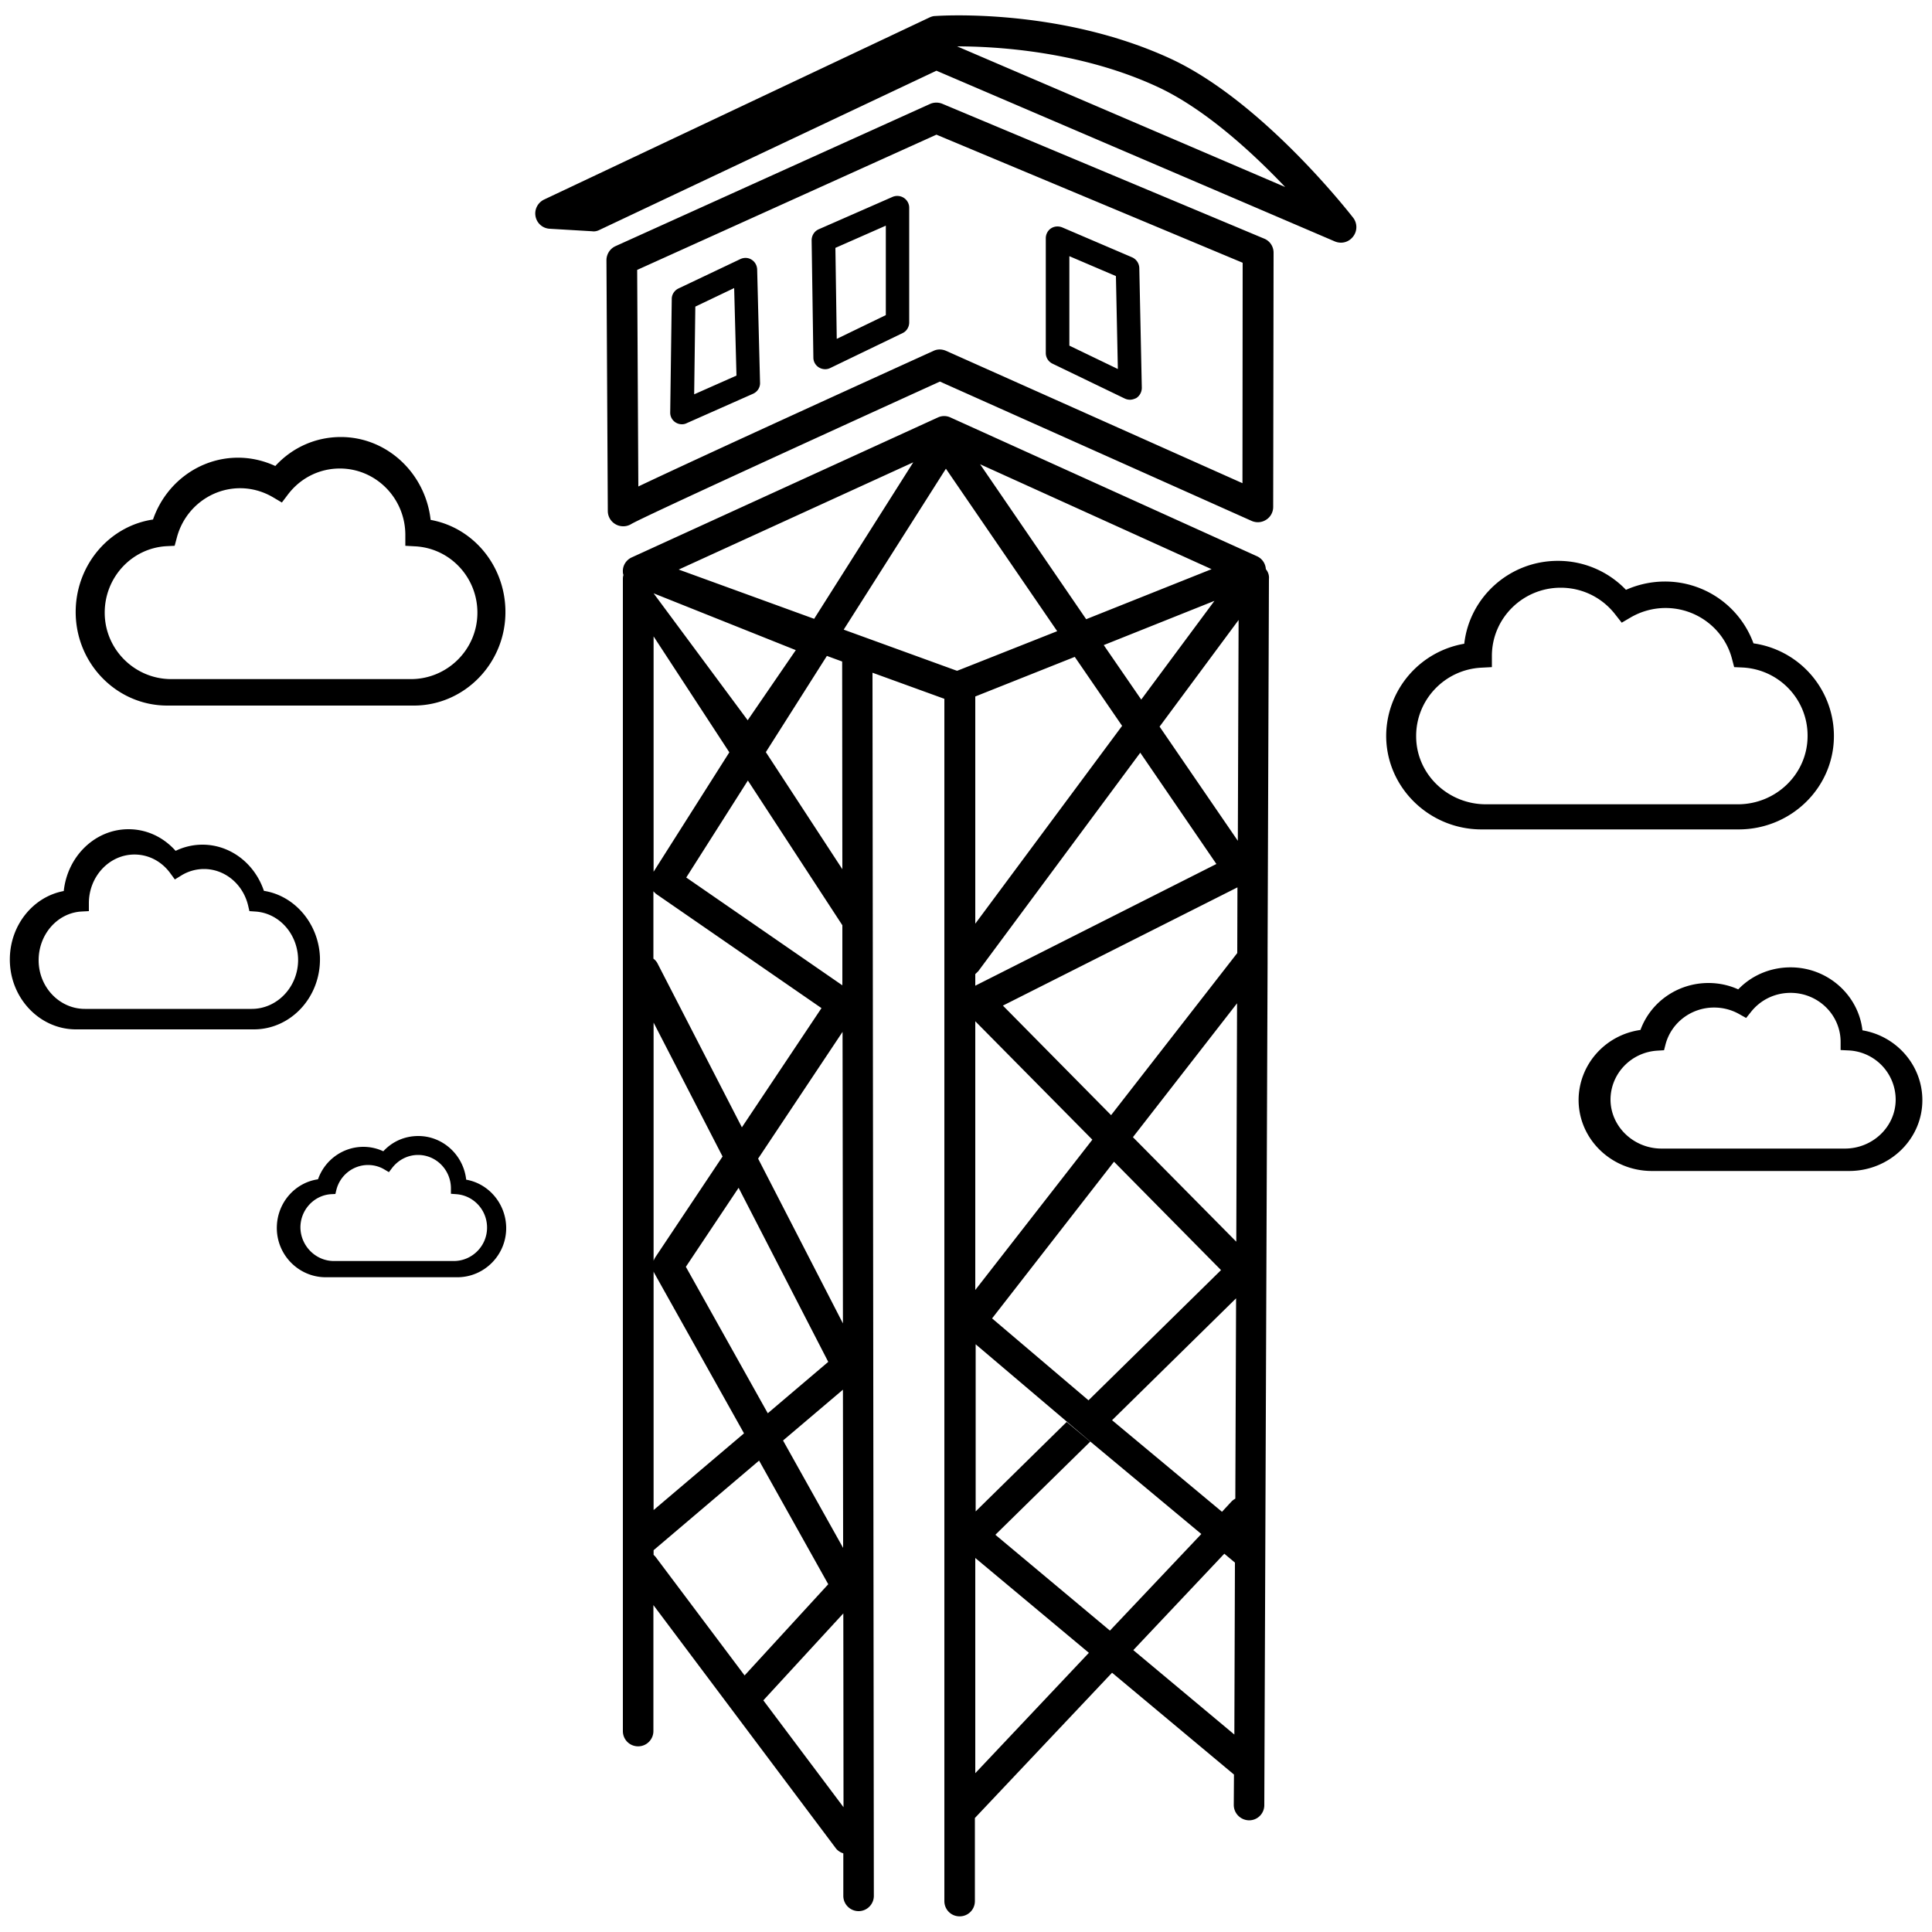 <svg xmlns="http://www.w3.org/2000/svg" xml:space="preserve" viewBox="0 0 100 100">
  <path d="M32.26 27.24c-.13 0-.27-.03-.39-.1a.788.788 0 0 1-.41-.68l-.07-12.99c0-.31.18-.6.47-.73l16.28-7.36c.2-.09.43-.09.63-.01l16.66 6.98c.3.12.49.41.49.73l-.02 13.16c0 .27-.14.52-.36.66-.23.15-.51.17-.76.06l-16.13-7.21c-6.22 2.83-15.38 7.02-15.97 7.37-.13.08-.27.12-.42.12zm.72-13.27.06 11.21c3.3-1.57 12.2-5.62 15.28-7.02.21-.1.44-.09.65 0l15.34 6.85.01-11.41-15.85-6.63-15.49 7zm36.43-1.41c-.1 0-.21-.02-.31-.06L48.47 3.66 31.03 11.9c-.12.06-.25.09-.38.07l-2.2-.13a.787.787 0 0 1-.73-.64c-.07-.35.11-.71.44-.87L48.12.9c.09-.04.18-.07.28-.07.26-.02 6.44-.43 12.15 2.19 4.77 2.19 9.3 8.01 9.49 8.25.22.29.22.68 0 .97-.16.21-.39.32-.63.32zM49.54 2.4l16.98 7.28c-1.71-1.8-4.18-4.07-6.64-5.2-4.01-1.85-8.39-2.08-10.34-2.08zm8.95 18.29a.66.66 0 0 1-.27-.06l-3.75-1.81a.61.61 0 0 1-.34-.55v-5.94c0-.2.1-.4.27-.51.17-.11.38-.13.58-.05l3.62 1.55c.22.1.36.31.37.55l.13 6.2c0 .21-.1.41-.28.53-.1.05-.22.09-.33.09zm-3.14-2.8 2.51 1.21-.1-4.81-2.41-1.03v4.63zm-12.64 1.22a.62.62 0 0 1-.32-.09.596.596 0 0 1-.29-.51l-.09-6.07c0-.25.14-.47.36-.57l3.83-1.68c.19-.08.41-.06.58.05.17.11.28.3.28.51v5.94c0 .23-.13.45-.34.55l-3.75 1.81c-.08.04-.17.06-.26.06zm.53-6.28.07 4.71 2.54-1.23v-4.63l-2.61 1.15zm-7.94 9.13c-.12 0-.23-.03-.34-.1a.595.595 0 0 1-.27-.52l.08-5.87c0-.23.14-.44.35-.54l3.2-1.52c.19-.09.41-.08.58.03.18.11.28.3.29.5l.15 5.87c.01.25-.14.47-.36.57l-3.43 1.52c-.08.04-.16.06-.25.06zm.69-6.09-.06 4.54 2.19-.97-.12-4.53-2.01.96zM90.76 33.3c-.01 0-.01 0 0 0a4.871 4.871 0 0 0-4.59-3.2c-.69 0-1.38.15-2.01.43a4.86 4.86 0 0 0-3.53-1.5c-2.5 0-4.57 1.88-4.84 4.29a4.863 4.863 0 0 0-4.04 4.66c-.06 2.72 2.19 4.95 4.93 4.95h13.31c2.78 0 5.03-2.26 4.93-5.01a4.846 4.846 0 0 0-4.16-4.62zm-.81 8.33H76.91c-1.96 0-3.6-1.55-3.61-3.5-.02-1.89 1.46-3.46 3.35-3.57l.57-.03v-.58c0-1.95 1.6-3.53 3.56-3.53 1.12 0 2.15.51 2.83 1.39l.33.42.46-.27c.55-.32 1.17-.49 1.81-.49 1.62 0 3.04 1.09 3.44 2.64l.11.42.44.02c1.9.1 3.38 1.67 3.36 3.56-.01 1.96-1.64 3.52-3.61 3.52zm-5.04 11.68c.53-1.45 1.93-2.43 3.52-2.43.53 0 1.06.11 1.54.33.7-.73 1.67-1.14 2.71-1.14 1.92 0 3.51 1.43 3.72 3.26 1.74.29 3.06 1.77 3.1 3.53.05 2.07-1.68 3.75-3.79 3.75H85.5c-2.13 0-3.86-1.71-3.79-3.8.07-1.78 1.42-3.25 3.2-3.5zM86 59.45h9.49c1.43 0 2.62-1.12 2.63-2.52a2.554 2.554 0 0 0-2.44-2.56l-.41-.02v-.42c0-1.4-1.16-2.54-2.59-2.54-.81 0-1.56.36-2.06 1l-.24.3-.34-.19c-.4-.23-.85-.35-1.32-.35-1.18 0-2.21.78-2.51 1.9l-.08.31-.32.02c-1.38.07-2.46 1.2-2.45 2.56.02 1.39 1.21 2.51 2.64 2.51zM7.92 26.89c.66-1.91 2.42-3.2 4.4-3.2.67 0 1.32.15 1.93.43.88-.96 2.09-1.5 3.39-1.5 2.4 0 4.38 1.88 4.65 4.29 2.18.39 3.82 2.33 3.87 4.66.06 2.72-2.1 4.95-4.74 4.95H8.66c-2.67 0-4.83-2.26-4.74-5.01.08-2.35 1.78-4.29 4-4.62zm.94 8.26h12.41c1.87 0 3.42-1.51 3.44-3.4.02-1.84-1.39-3.36-3.19-3.47l-.54-.03v-.56c0-1.9-1.52-3.44-3.39-3.44-1.06 0-2.04.49-2.69 1.35l-.31.41-.44-.26c-.52-.31-1.11-.48-1.72-.48-1.54 0-2.89 1.06-3.28 2.57l-.11.41-.42.02c-1.8.1-3.21 1.62-3.2 3.46.01 1.9 1.57 3.42 3.44 3.42zm4.8 10.96c-.48-1.42-1.74-2.39-3.18-2.39-.48 0-.96.11-1.39.32-.64-.72-1.51-1.12-2.44-1.12-1.73 0-3.16 1.4-3.35 3.2-1.57.29-2.76 1.74-2.79 3.47-.04 2.03 1.52 3.69 3.42 3.69h9.21c1.92 0 3.48-1.68 3.42-3.74-.07-1.73-1.3-3.18-2.9-3.43zm-.63 6.11H4.39c-1.3 0-2.38-1.11-2.39-2.5-.01-1.35.97-2.47 2.22-2.54l.38-.02V46.75c0-1.39 1.06-2.52 2.36-2.52.74 0 1.42.36 1.87.99l.22.3.31-.19c.36-.23.78-.35 1.2-.35 1.07 0 2.01.77 2.28 1.88l.07.3.29.02c1.26.07 2.24 1.19 2.23 2.54-.02 1.39-1.1 2.5-2.4 2.5zm3.43 8.82c.35-1 1.29-1.68 2.35-1.68.36 0 .71.08 1.03.23.47-.51 1.11-.79 1.81-.79 1.28 0 2.34.99 2.48 2.26 1.16.2 2.04 1.23 2.07 2.45.03 1.43-1.12 2.6-2.53 2.6h-6.81c-1.42 0-2.58-1.19-2.53-2.64.04-1.24.95-2.26 2.13-2.43zm.82 4.23h6.21c.93 0 1.71-.76 1.72-1.71.01-.93-.7-1.69-1.6-1.75l-.27-.02v-.28c0-.95-.76-1.73-1.7-1.73-.53 0-1.02.25-1.35.68l-.16.21-.22-.13c-.26-.16-.56-.24-.86-.24-.77 0-1.45.53-1.64 1.29l-.05.21-.21.01c-.9.05-1.61.82-1.6 1.74.02.95.8 1.72 1.73 1.72zm48.24-35.81a.785.785 0 0 0-.46-.67L49.2 21.61c-.21-.1-.45-.1-.66 0L32.7 28.85c-.29.13-.48.43-.46.75 0 .06.01.11.03.16-.02.06-.03.13-.03.2V89.6c0 .44.35.79.79.79s.79-.36.79-.79v-6.52l9.43 12.57c.1.14.25.23.4.28v2.2c0 .44.36.79.79.79.44 0 .79-.36.79-.79l-.07-63.31 3.72 1.35V98.4c0 .44.35.79.79.79.44 0 .79-.35.79-.79v-4.3l7.1-7.52 6.31 5.27-.01 1.57c0 .44.35.79.79.8.44 0 .79-.35.79-.79l.17-43.57v-.66l.07-19.23c.02-.2-.05-.38-.16-.51zM50.48 66.77V52.86l6.06 6.13-6.06 7.78zm7.18-6.64 5.54 5.61-6.86 6.74-4.99-4.24 6.31-8.11zm-7.01-9.88 8.37-11.29 3.94 5.76-12.48 6.3v-.6c.06-.06.12-.11.17-.17zm-.17-2.44V36.05L55.63 34l2.45 3.57-7.6 10.24zm6.65-14.42 5.73-2.29-3.79 5.11-1.94-2.82zm5.58-3.93-6.49 2.59-5.49-8.02 11.98 5.43zM43.63 71.93l.01 8.19-3.11-5.56 3.1-2.63zm-3.89 1.22-4.24-7.58 2.73-4.09 4.64 9.01-3.13 2.66zm-.5-13.18 4.37-6.56.02 15.09-4.39-8.53zm.4-21.04 3.16-4.98.79.29.01 10.75-3.96-6.06zm3.96 8.96V51l-8.08-5.58 3.19-5.02 4.89 7.49zm-4.9-10.61-4.87-6.57 7.36 2.94-2.49 3.63zm-4.87-4.34 3.92 6-3.92 6.18V32.94zm0 13.2c.05.06.1.11.16.15l8.53 5.89-4.12 6.17-4.36-8.47a.696.696 0 0 0-.22-.26v-3.48zm0 6.79 3.57 6.93-3.49 5.23c-.03.05-.06.11-.08.17V52.93zm0 12.88c.01.04.03.07.05.11l4.63 8.27-4.68 3.97V65.81zm.13 14.81a.864.864 0 0 0-.13-.14v-.24l.01-.01 5.45-4.63 3.58 6.4-4.33 4.72-4.58-6.1zm5.55 7.39 4.14-4.5.01 10.03-4.15-5.53zm2.63-55.98-7.01-2.55 12.14-5.55-5.13 8.1zm7.58 2.62-.18.07-.09-.03-5.78-2.1 5.29-8.33 5.76 8.41-5 1.98zm.76 57.13V80.64l5.88 4.91-5.88 6.23zm6.97-7.38-5.93-4.96 4.91-4.82-1.22-1.02-4.71 4.63v-8.65l5.94 5.04 5.74 4.78-4.73 5zm6.44 5.38-5.23-4.37 4.71-4.99.55.46-.03 8.9zm.05-12.21c-.07.04-.13.08-.19.14l-.5.54-5.69-4.74 6.42-6.31-.04 10.37zm.05-13.3-5.35-5.41 5.39-6.93-.04 12.34zm.05-14.94-6.53 8.39-5.6-5.67 12.14-6.12-.01 3.4zm.03-5.81-4.05-5.91 4.09-5.52-.04 11.43z"/>
</svg>
